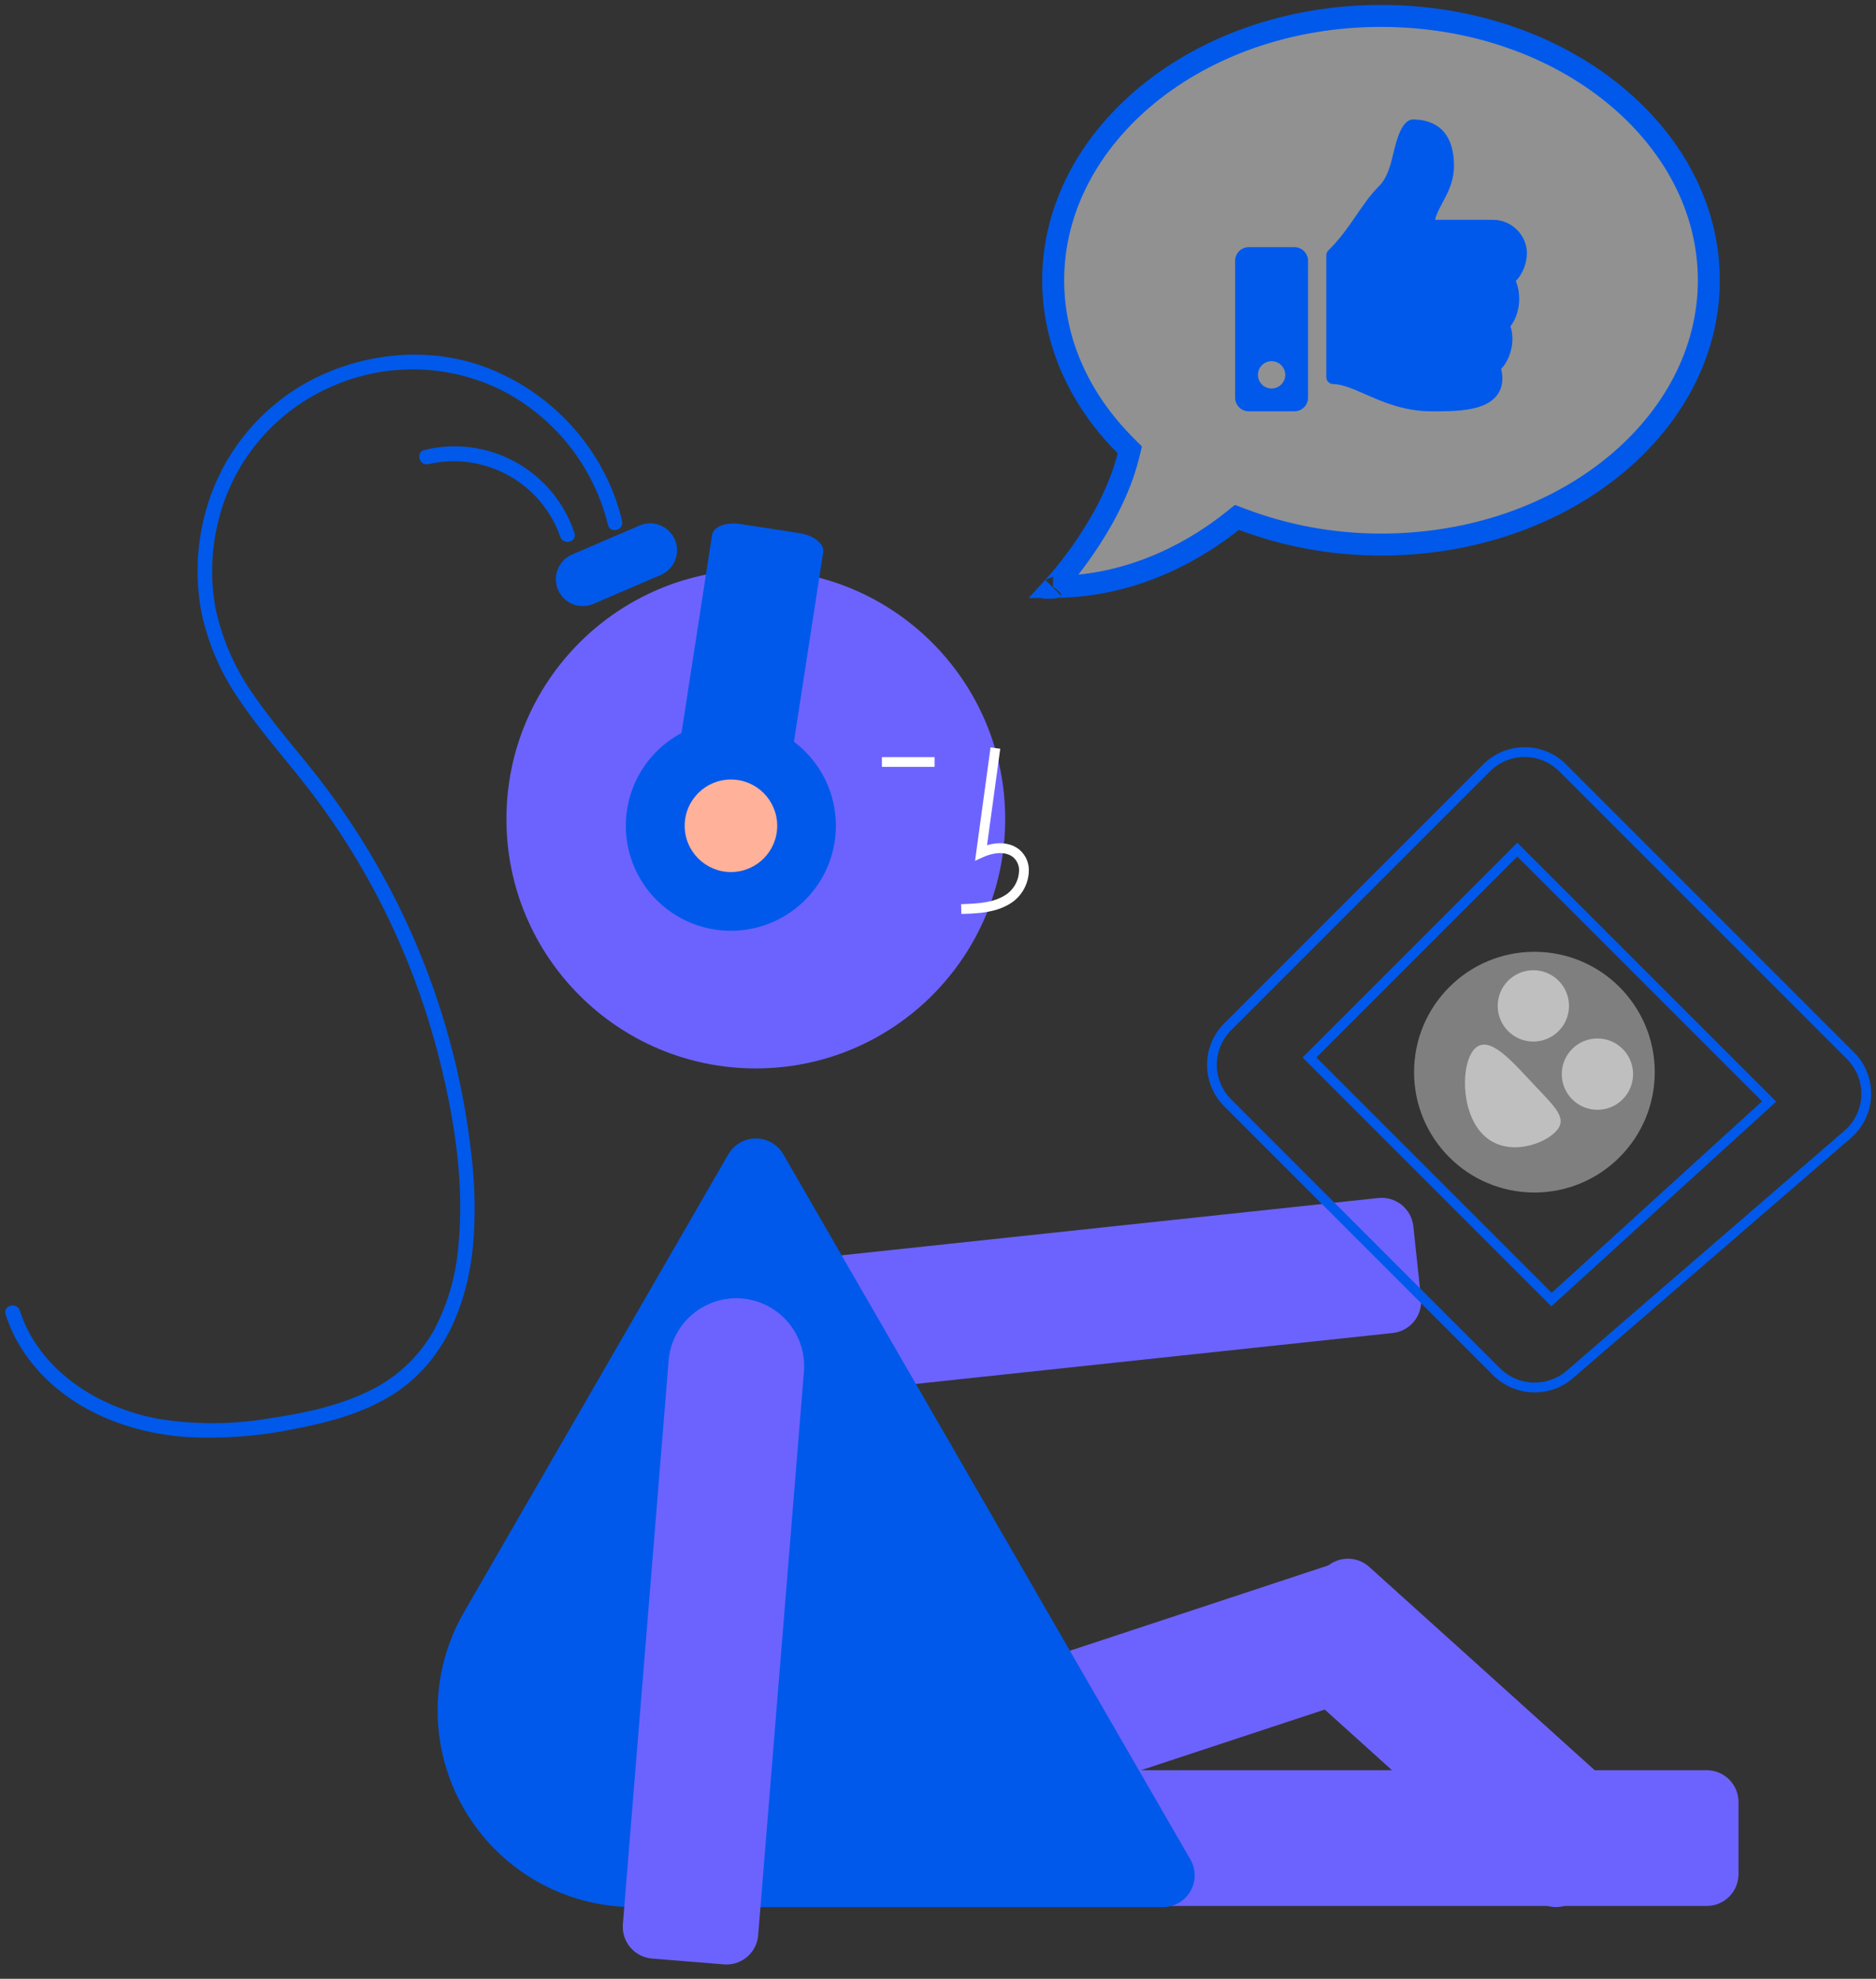 <svg width="128" height="135" viewBox="0 0 128 135" fill="none" xmlns="http://www.w3.org/2000/svg">
<rect x="0" y="0" width="128" height="135" fill="#333333" stroke="none"/>
<path d="M56.166 95.064C56.333 95.064 56.5 95.055 56.666 95.037L95.028 90.941C95.311 90.911 95.585 90.825 95.835 90.689C96.085 90.553 96.306 90.369 96.485 90.147C96.664 89.925 96.797 89.671 96.878 89.397C96.958 89.124 96.984 88.838 96.954 88.555L96.431 83.658L96.265 83.676L96.431 83.658C96.369 83.087 96.083 82.563 95.636 82.202C95.189 81.841 94.616 81.672 94.044 81.732L55.683 85.828C54.505 85.954 53.42 86.527 52.651 87.428C51.883 88.33 51.489 89.492 51.55 90.675C51.612 91.858 52.125 92.972 52.984 93.789C53.842 94.605 54.981 95.062 56.166 95.064L56.166 95.064Z" fill="#6C63FF"/>
<path d="M75.409 130.032L116.45 130.032C117.025 130.031 117.577 129.803 117.983 129.396C118.39 128.989 118.618 128.438 118.619 127.863L118.619 122.939C118.618 122.364 118.39 121.813 117.983 121.406C117.577 121 117.025 120.771 116.45 120.77L75.409 120.77C74.834 120.771 74.282 121 73.876 121.406C73.469 121.813 73.24 122.364 73.24 122.939L73.24 127.863C73.24 128.438 73.469 128.989 73.876 129.396C74.282 129.803 74.834 130.031 75.409 130.032Z" fill="#6C63FF"/>
<path d="M54.591 128.336C54.823 128.336 55.053 128.298 55.273 128.225L94.246 115.357C94.791 115.176 95.243 114.786 95.502 114.273C95.76 113.759 95.805 113.164 95.625 112.618L94.081 107.942L93.923 107.994L94.081 107.942C93.901 107.396 93.511 106.944 92.997 106.685C92.484 106.426 91.888 106.382 91.342 106.563L52.369 119.431C51.824 119.612 51.372 120.002 51.113 120.515C50.855 121.029 50.81 121.624 50.99 122.17L52.534 126.846C52.677 127.279 52.953 127.656 53.322 127.923C53.691 128.19 54.135 128.335 54.591 128.336L54.591 128.336Z" fill="#6C63FF"/>
<path d="M106.161 130.106C106.199 130.106 106.238 130.105 106.276 130.103C106.561 130.089 106.84 130.019 107.097 129.896C107.354 129.774 107.584 129.602 107.775 129.39L111.072 125.732C111.457 125.305 111.656 124.742 111.626 124.168C111.597 123.594 111.34 123.055 110.914 122.67L93.423 106.899C92.996 106.514 92.433 106.314 91.859 106.344C91.284 106.374 90.745 106.63 90.36 107.057L87.063 110.715C86.678 111.142 86.479 111.705 86.508 112.279C86.538 112.853 86.794 113.392 87.221 113.777L104.712 129.548C105.109 129.908 105.626 130.107 106.161 130.106Z" fill="#6C63FF"/>
<path d="M51.569 72.892C42.172 72.892 34.554 65.273 34.554 55.876C34.554 46.479 42.172 38.861 51.569 38.861C60.967 38.861 68.585 46.479 68.585 55.876C68.585 65.273 60.967 72.892 51.569 72.892Z" fill="#6C63FF"/>
<path d="M43.268 130.11L79.341 130.11C79.723 130.112 80.098 130.012 80.428 129.822C80.759 129.632 81.033 129.358 81.224 129.028C81.414 128.698 81.514 128.323 81.514 127.942C81.513 127.561 81.412 127.187 81.22 126.857L53.448 78.755C53.257 78.425 52.983 78.151 52.654 77.961C52.324 77.77 51.95 77.67 51.569 77.67C51.189 77.67 50.815 77.77 50.485 77.961C50.156 78.151 49.882 78.425 49.691 78.755L31.655 109.995C30.478 112.033 29.858 114.346 29.858 116.7C29.858 119.054 30.478 121.366 31.655 123.405C32.832 125.444 34.525 127.136 36.563 128.313C38.602 129.49 40.914 130.11 43.268 130.11Z" fill="#0059EA"/>
<path d="M65.594 62.352C66.697 62.321 68.07 62.283 69.127 61.51C69.442 61.271 69.701 60.965 69.885 60.615C70.07 60.266 70.176 59.88 70.195 59.484C70.214 59.203 70.168 58.922 70.061 58.662C69.953 58.402 69.787 58.17 69.574 57.985C69.022 57.518 68.216 57.409 67.346 57.664L68.247 51.083L67.586 50.993L66.527 58.73L67.079 58.476C67.719 58.183 68.598 58.033 69.144 58.495C69.278 58.615 69.382 58.765 69.449 58.933C69.516 59.1 69.543 59.281 69.528 59.461C69.512 59.755 69.433 60.042 69.296 60.303C69.159 60.563 68.967 60.791 68.734 60.971C67.911 61.572 66.817 61.65 65.576 61.685L65.594 62.352Z" fill="white"/>
<path d="M60.173 51.651L63.767 51.651L63.767 52.318L60.173 52.318L60.173 51.651Z" fill="white"/>
<path d="M41.481 35.809C41.008 33.877 40.132 32.068 38.911 30.5C37.689 28.931 36.149 27.639 34.392 26.708C32.591 25.782 30.606 25.269 28.581 25.206C26.556 25.143 24.543 25.532 22.687 26.345C20.787 27.159 19.099 28.399 17.755 29.969C16.41 31.539 15.444 33.398 14.933 35.401C14.405 37.416 14.332 39.522 14.719 41.569C15.193 43.737 16.113 45.782 17.421 47.575C18.739 49.484 20.288 51.216 21.711 53.045C23.139 54.877 24.44 56.806 25.603 58.816C29.109 64.875 31.332 71.59 32.134 78.543C32.406 80.644 32.457 82.766 32.287 84.877C31.904 88.976 30.316 92.991 26.671 95.222C24.733 96.408 22.497 97.02 20.285 97.448C17.802 97.975 15.26 98.173 12.726 98.039C8.441 97.735 4.153 95.946 1.664 92.305C1.113 91.494 0.682 90.608 0.384 89.674C0.185 89.06 1.151 88.797 1.349 89.408C2.667 93.494 6.667 96.013 10.715 96.781C13.236 97.204 15.81 97.201 18.331 96.774C20.62 96.432 22.98 95.959 25.078 94.948C26.985 94.059 28.566 92.597 29.602 90.766C30.538 88.998 31.105 87.059 31.268 85.065C31.714 80.7 30.988 76.18 29.9 71.958C28.736 67.439 26.951 63.104 24.596 59.075C23.419 57.063 22.102 55.135 20.654 53.308C19.221 51.501 17.691 49.763 16.398 47.848C15.121 46.042 14.222 43.997 13.754 41.835C13.355 39.761 13.392 37.627 13.863 35.568C14.316 33.536 15.203 31.626 16.464 29.969C17.725 28.311 19.329 26.947 21.166 25.968C24.772 24.065 29.165 23.61 33.022 25.012C36.765 26.393 39.812 29.195 41.5 32.81C41.906 33.687 42.223 34.602 42.446 35.543C42.593 36.169 41.629 36.436 41.481 35.809L41.481 35.809Z" fill="#0059EA"/>
<path d="M38.228 36.623C37.6 34.834 36.336 33.34 34.676 32.425C33.017 31.511 31.078 31.24 29.231 31.664C28.604 31.811 28.337 30.846 28.965 30.699C31.069 30.183 33.29 30.479 35.185 31.527C37.081 32.576 38.512 34.3 39.193 36.356C39.403 36.967 38.437 37.229 38.228 36.623Z" fill="#0059EA"/>
<path d="M39.765 41.35C40.013 41.35 40.259 41.3 40.487 41.201L45.085 39.225C45.306 39.13 45.507 38.992 45.675 38.819C45.843 38.647 45.975 38.443 46.065 38.219C46.154 37.995 46.198 37.756 46.195 37.515C46.192 37.274 46.141 37.036 46.046 36.815C45.951 36.593 45.813 36.393 45.64 36.224C45.468 36.056 45.264 35.924 45.04 35.835C44.816 35.745 44.577 35.701 44.336 35.704C44.095 35.707 43.857 35.758 43.636 35.853L39.038 37.83C38.649 37.996 38.33 38.292 38.135 38.667C37.94 39.042 37.88 39.473 37.965 39.886C38.051 40.3 38.276 40.672 38.604 40.939C38.932 41.206 39.342 41.351 39.765 41.35Z" fill="#0059EA"/>
<path d="M46.498 50.009L48.583 36.5C48.67 35.935 49.532 35.599 50.508 35.75L54.557 36.375C55.533 36.525 56.254 37.105 56.167 37.67L54.171 50.605C55.411 51.537 56.316 52.846 56.748 54.335C57.181 55.825 57.119 57.415 56.571 58.866C56.023 60.317 55.02 61.551 53.711 62.384C52.401 63.216 50.858 63.6 49.311 63.48C47.764 63.36 46.299 62.742 45.134 61.717C43.969 60.693 43.168 59.318 42.851 57.8C42.533 56.281 42.718 54.701 43.376 53.296C44.033 51.891 45.129 50.738 46.498 50.009Z" fill="#0059EA"/>
<path d="M49.873 59.494C48.13 59.494 46.716 58.081 46.716 56.338C46.716 54.594 48.13 53.181 49.873 53.181C51.616 53.181 53.029 54.594 53.029 56.338C53.029 58.081 51.616 59.494 49.873 59.494Z" fill="#FFB199"/>
<path d="M104.711 94.993C105.669 94.996 106.596 94.652 107.322 94.026L126.284 77.644C126.681 77.301 127.007 76.883 127.243 76.414C127.479 75.945 127.62 75.434 127.658 74.91C127.696 74.386 127.631 73.86 127.466 73.362C127.3 72.864 127.039 72.403 126.696 72.005C126.632 71.932 126.566 71.861 126.497 71.792L106.853 52.148C106.482 51.776 106.041 51.482 105.556 51.281C105.071 51.08 104.551 50.976 104.026 50.976C103.501 50.976 102.981 51.08 102.496 51.281C102.011 51.482 101.57 51.776 101.199 52.148L83.527 69.819C82.778 70.57 82.358 71.586 82.358 72.646C82.358 73.706 82.778 74.723 83.527 75.473L101.881 93.828C102.253 94.199 102.695 94.493 103.18 94.692C103.666 94.892 104.186 94.995 104.711 94.993ZM126.261 72.028L126.026 72.264C126.083 72.321 126.138 72.38 126.191 72.441C126.477 72.772 126.695 73.156 126.832 73.572C126.97 73.987 127.024 74.425 126.992 74.861C126.96 75.298 126.843 75.723 126.647 76.114C126.45 76.505 126.179 76.853 125.848 77.139L106.886 93.521C106.248 94.069 105.427 94.355 104.587 94.325C103.747 94.294 102.95 93.948 102.353 93.356L83.999 75.001C83.375 74.376 83.025 73.529 83.025 72.646C83.025 71.763 83.375 70.916 83.999 70.291L101.671 52.619C101.98 52.31 102.347 52.065 102.751 51.897C103.155 51.73 103.588 51.644 104.026 51.644C104.463 51.644 104.896 51.73 105.3 51.897C105.705 52.065 106.072 52.31 106.381 52.619L126.026 72.264L126.261 72.028Z" fill="#0059EA"/>
<path d="M105.85 89.122L121.191 75.16L103.525 57.494L88.874 72.146L105.85 89.122ZM120.224 75.137L105.871 88.2L89.817 72.146L103.525 58.438L120.224 75.137Z" fill="#0059EA"/>
<path d="M104.693 81.358C100.158 81.358 96.482 77.681 96.482 73.147C96.482 68.612 100.158 64.935 104.693 64.935C109.228 64.935 112.904 68.612 112.904 73.147C112.904 77.681 109.228 81.358 104.693 81.358Z" fill="#CCCCCC" fill-opacity="0.5"/>
<path d="M100.657 71.515C99.678 72.435 99.626 75.747 101.122 77.338C102.617 78.929 105.093 78.197 106.072 77.277C107.051 76.357 106.163 75.597 104.668 74.006C103.172 72.415 101.637 70.595 100.657 71.515Z" fill="white" fill-opacity="0.5"/>
<path d="M108.993 75.714C107.649 75.714 106.56 74.624 106.56 73.281C106.56 71.937 107.649 70.848 108.993 70.848C110.336 70.848 111.425 71.937 111.425 73.281C111.425 74.624 110.336 75.714 108.993 75.714Z" fill="white" fill-opacity="0.5"/>
<path d="M104.62 71.059C103.277 71.059 102.188 69.97 102.188 68.626C102.188 67.282 103.277 66.193 104.62 66.193C105.964 66.193 107.053 67.282 107.053 68.626C107.053 69.97 105.964 71.059 104.62 71.059Z" fill="white" fill-opacity="0.5"/>
<path d="M49.572 134.024C50.116 134.023 50.64 133.818 51.04 133.449C51.44 133.079 51.686 132.573 51.73 132.031L54.852 93.578C54.901 92.972 54.831 92.362 54.644 91.783C54.458 91.204 54.159 90.668 53.765 90.204C53.371 89.741 52.89 89.36 52.349 89.082C51.808 88.805 51.218 88.637 50.611 88.588C50.005 88.538 49.395 88.609 48.816 88.795C48.238 88.982 47.701 89.281 47.238 89.674C46.775 90.068 46.393 90.549 46.116 91.091C45.838 91.632 45.67 92.222 45.621 92.828L42.499 131.282C42.453 131.855 42.636 132.423 43.009 132.861C43.381 133.299 43.912 133.571 44.485 133.619L49.393 134.017C49.453 134.022 49.513 134.024 49.572 134.024Z" fill="#6C63FF"/>
<path d="M76.985 31.103L77.086 30.692L76.788 30.393C73.692 27.288 71.859 23.372 71.859 19.12C71.859 9.296 81.719 1.086 94.227 1.086C106.735 1.086 116.595 9.296 116.595 19.12C116.595 28.943 106.735 37.153 94.227 37.153C90.852 37.153 87.664 36.529 84.793 35.449L84.394 35.299L84.061 35.565C81.911 37.278 77.61 40.022 71.896 40.043C72.129 39.789 73.011 38.795 73.994 37.362C75.108 35.741 76.389 33.504 76.985 31.103ZM71.852 40.09C71.851 40.091 71.851 40.092 71.85 40.092L71.85 40.092C71.85 40.091 71.851 40.091 71.852 40.09ZM71.832 40.074L71.831 40.074L71.832 40.074Z" fill="#F0F0F0" fill-opacity="0.5" stroke="#0059EA" stroke-width="1.5"/>
<path d="M88.317 16.862H85.206C84.69 16.862 84.272 17.28 84.272 17.796V27.128C84.272 27.644 84.69 28.062 85.206 28.062H88.317C88.832 28.062 89.25 27.644 89.25 27.128V17.796C89.25 17.28 88.832 16.862 88.317 16.862ZM86.761 26.506C86.246 26.506 85.828 26.088 85.828 25.573C85.828 25.058 86.246 24.64 86.761 24.64C87.276 24.64 87.694 25.058 87.694 25.573C87.694 26.088 87.276 26.506 86.761 26.506ZM99.205 11.319C99.205 12.969 98.195 13.894 97.911 14.996H101.866C103.165 14.996 104.176 16.075 104.182 17.255C104.185 17.953 103.889 18.703 103.426 19.168L103.422 19.172C103.804 20.08 103.742 21.352 103.06 22.263C103.398 23.27 103.057 24.507 102.423 25.17C102.59 25.854 102.51 26.436 102.184 26.905C101.39 28.046 99.423 28.062 97.76 28.062L97.649 28.062C95.771 28.061 94.234 27.377 93 26.828C92.379 26.552 91.568 26.21 90.952 26.199C90.698 26.194 90.494 25.987 90.494 25.732V17.419C90.494 17.295 90.544 17.176 90.632 17.088C92.173 15.566 92.835 13.954 94.098 12.69C94.674 12.113 94.883 11.242 95.085 10.399C95.258 9.68 95.62 8.152 96.405 8.152C97.338 8.152 99.205 8.463 99.205 11.319Z" fill="#0059EA"/>
</svg>
